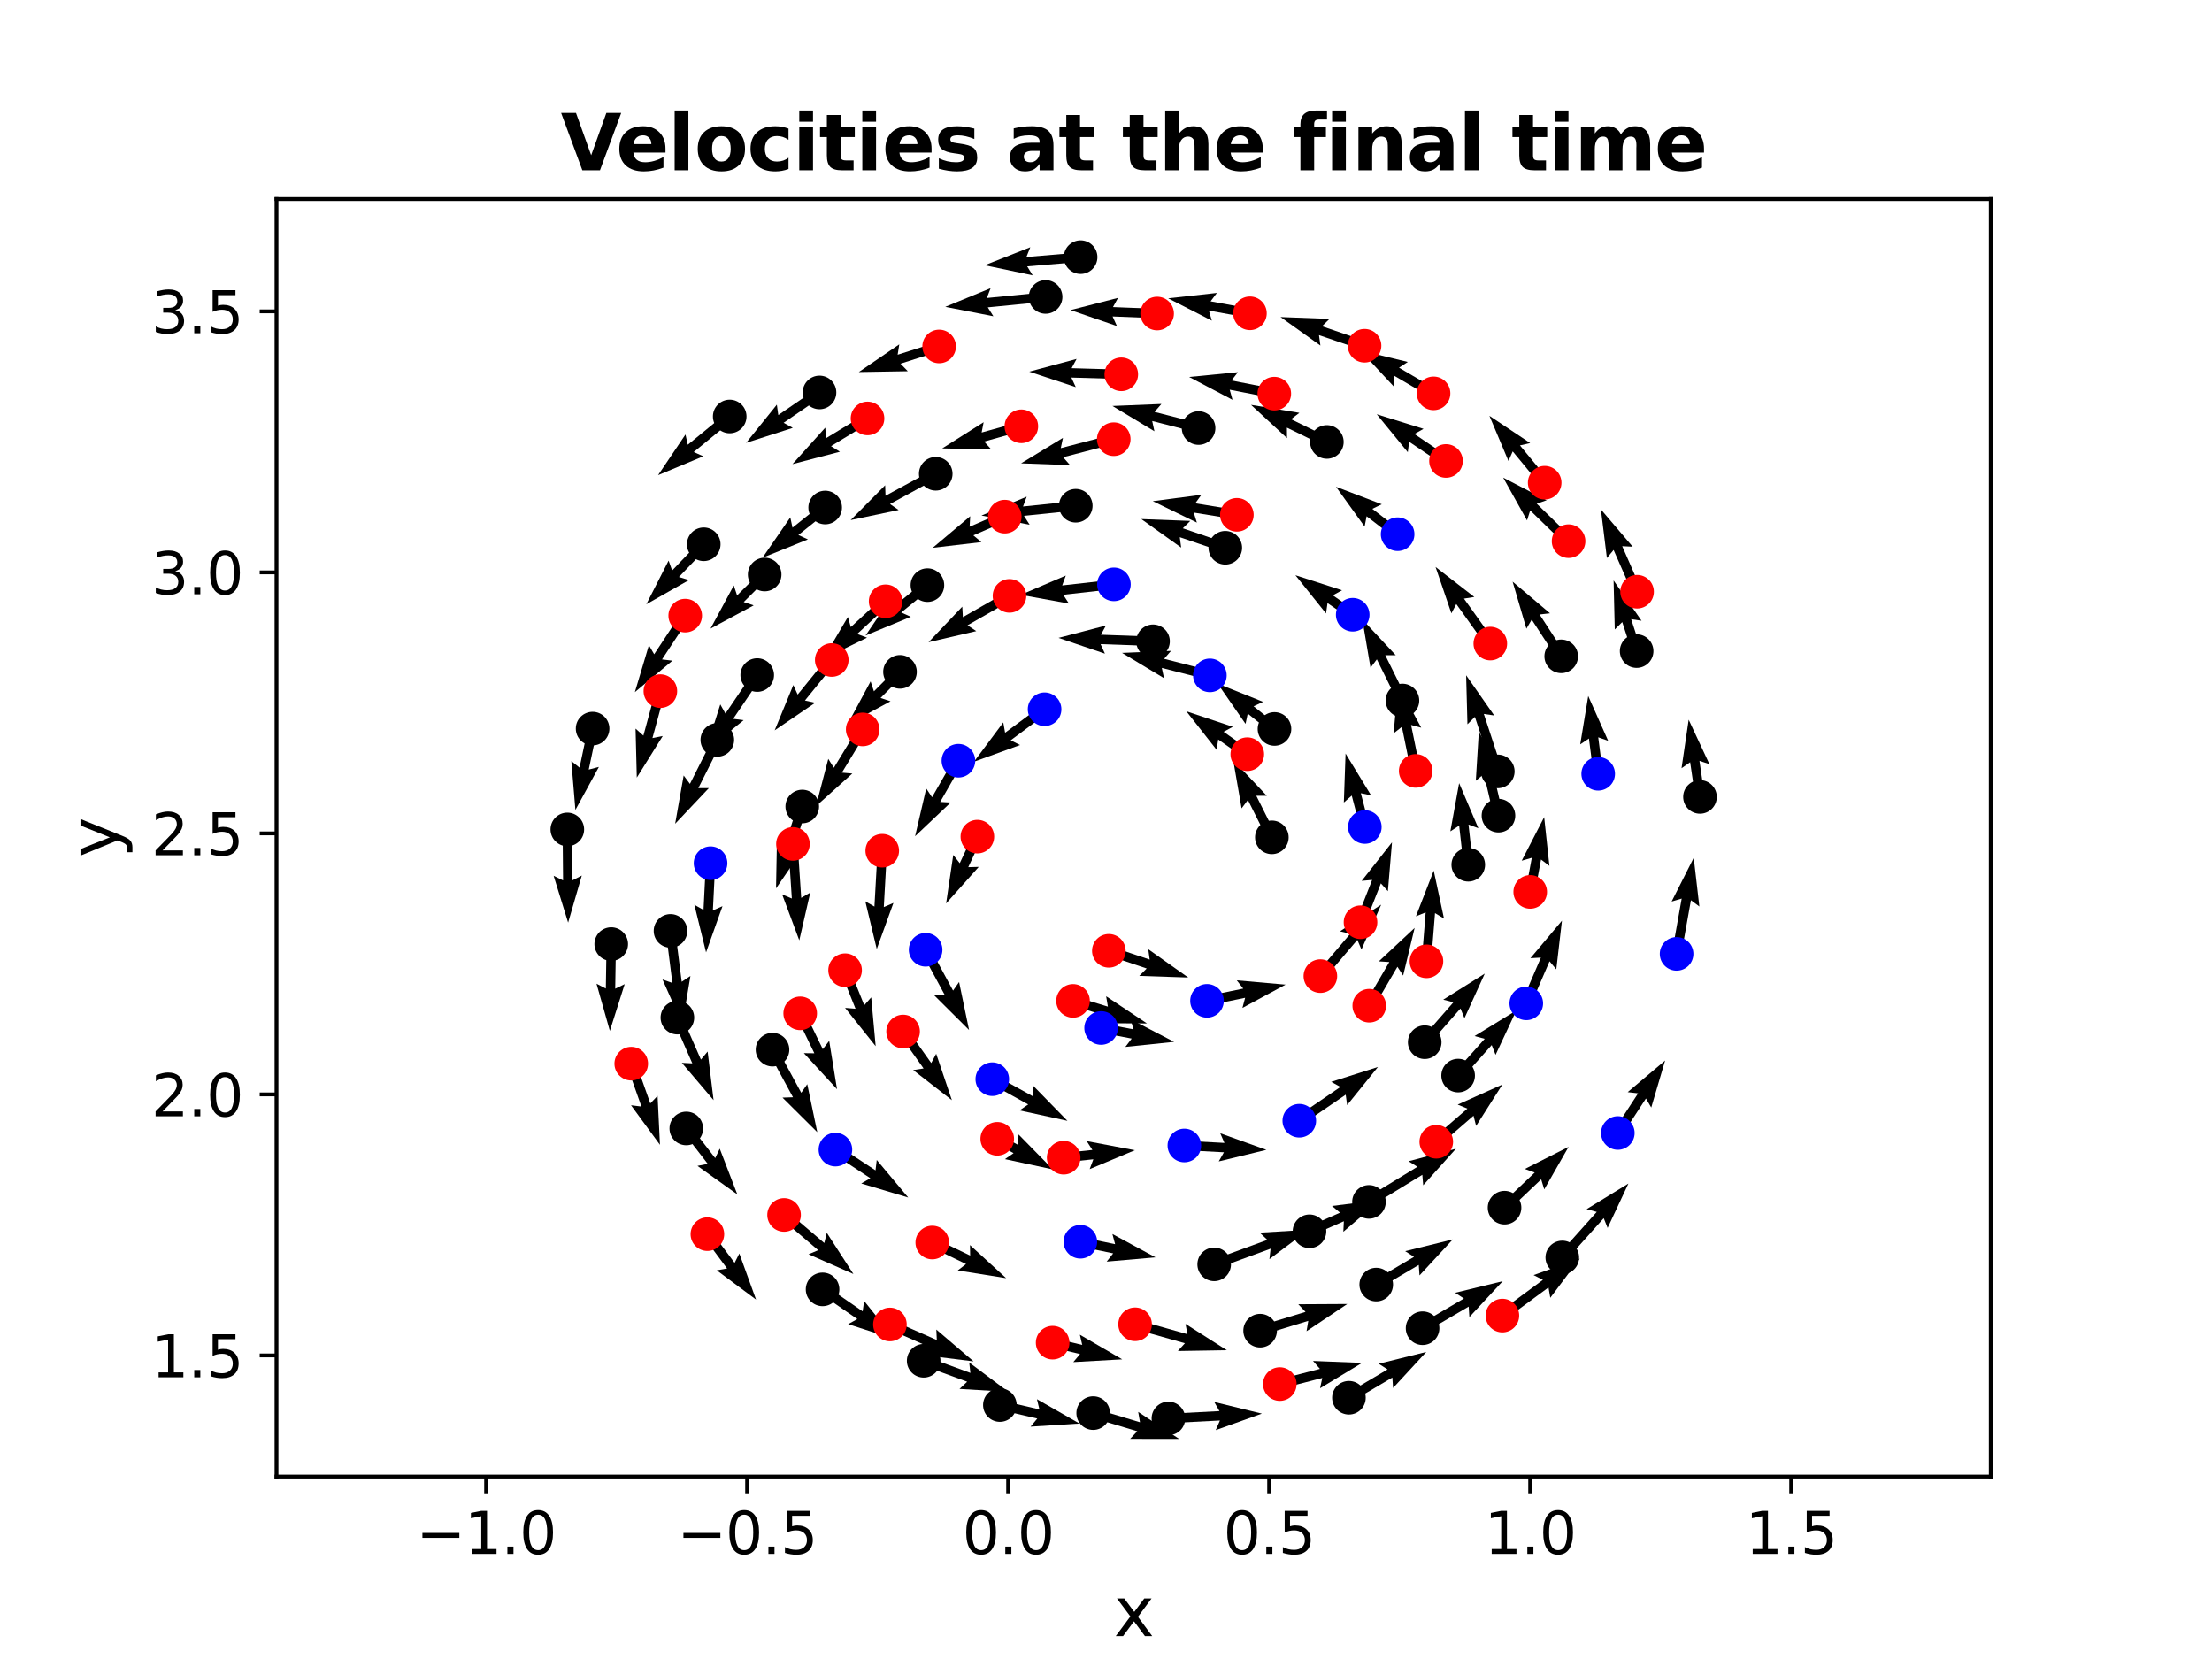 <?xml version="1.0" encoding="utf-8" standalone="no"?>
<!DOCTYPE svg PUBLIC "-//W3C//DTD SVG 1.1//EN"
  "http://www.w3.org/Graphics/SVG/1.1/DTD/svg11.dtd">
<svg xmlns:xlink="http://www.w3.org/1999/xlink" width="460.8pt" height="345.6pt" viewBox="0 0 460.8 345.6" xmlns="http://www.w3.org/2000/svg" version="1.1">
 <defs>
  <style type="text/css">*{stroke-linejoin: round; stroke-linecap: butt}</style>
 </defs>
 <g id="figure_1">
  <g id="patch_1">
   <path d="M 0 345.6 
L 460.8 345.6 
L 460.8 0 
L 0 0 
z
" style="fill: #ffffff"/>
  </g>
  <g id="axes_1">
   <g id="patch_2">
    <path d="M 57.6 307.584 
L 414.72 307.584 
L 414.72 41.472 
L 57.6 41.472 
z
" style="fill: #ffffff"/>
   </g>
   <g id="Quiver_1">
    <path d="M 207.186 223.959 
L 215.141 228.366 
L 215.233 226.181 
L 222.367 233.487 
L 212.39 231.314 
L 214.193 230.077 
L 206.238 225.67 
L 207.186 223.959 
" clip-path="url(#pa9deed4877)"/>
    <path d="M 336.202 235.49 
L 341.245 227.763 
L 339.072 227.513 
L 346.875 220.927 
L 343.986 230.721 
L 342.883 228.833 
L 337.84 236.559 
L 336.202 235.49 
" clip-path="url(#pa9deed4877)"/>
    <path d="M 174.567 238.668 
L 182.385 243.809 
L 182.642 241.638 
L 189.201 249.464 
L 179.418 246.54 
L 181.31 245.444 
L 173.492 240.302 
L 174.567 238.668 
" clip-path="url(#pa9deed4877)"/>
    <path d="M 148.999 179.872 
L 148.506 189.653 
L 150.509 188.774 
L 147.087 198.394 
L 144.648 188.479 
L 146.553 189.554 
L 147.045 179.774 
L 148.999 179.872 
" clip-path="url(#pa9deed4877)"/>
    <path d="M 200.5 158.958 
L 195.857 167.053 
L 198.041 167.178 
L 190.63 174.202 
L 192.95 164.259 
L 194.161 166.08 
L 198.803 157.985 
L 200.5 158.958 
" clip-path="url(#pa9deed4877)"/>
    <path d="M 331.962 161.318 
L 331.003 153.845 
L 329.188 155.064 
L 330.853 144.99 
L 335.008 154.318 
L 332.943 153.596 
L 333.902 161.069 
L 331.962 161.318 
" clip-path="url(#pa9deed4877)"/>
    <path d="M 251.798 141.64 
L 242.022 139.138 
L 242.484 141.276 
L 233.737 136.008 
L 243.939 135.591 
L 242.507 137.243 
L 252.283 139.745 
L 251.798 141.64 
" clip-path="url(#pa9deed4877)"/>
    <path d="M 283.373 172.525 
L 281.593 165.734 
L 279.949 167.176 
L 280.306 156.972 
L 285.625 165.688 
L 283.485 165.238 
L 285.265 172.029 
L 283.373 172.525 
" clip-path="url(#pa9deed4877)"/>
    <path d="M 193.684 197.391 
L 198.54 206.361 
L 199.795 204.57 
L 201.871 214.567 
L 194.634 207.364 
L 196.82 207.292 
L 191.963 198.322 
L 193.684 197.391 
" clip-path="url(#pa9deed4877)"/>
    <path d="M 225.256 257.726 
L 232.295 259.186 
L 231.735 257.072 
L 240.715 261.932 
L 230.542 262.818 
L 231.897 261.101 
L 224.859 259.641 
L 225.256 257.726 
" clip-path="url(#pa9deed4877)"/>
    <path d="M 229.566 213.187 
L 236.12 214.432 
L 235.525 212.328 
L 244.585 217.036 
L 234.43 218.093 
L 235.755 216.354 
L 229.201 215.109 
L 229.566 213.187 
" clip-path="url(#pa9deed4877)"/>
    <path d="M 246.775 237.647 
L 255.072 238.088 
L 254.2 236.083 
L 263.81 239.532 
L 253.888 241.943 
L 254.968 240.042 
L 246.671 239.6 
L 246.775 237.647 
" clip-path="url(#pa9deed4877)"/>
    <path d="M 232.159 122.699 
L 221.491 123.9 
L 222.681 125.734 
L 212.635 123.912 
L 222.025 119.903 
L 221.272 121.956 
L 231.94 120.756 
L 232.159 122.699 
" clip-path="url(#pa9deed4877)"/>
    <path d="M 270.116 232.661 
L 279.232 226.431 
L 277.321 225.368 
L 287.051 222.272 
L 280.632 230.212 
L 280.336 228.046 
L 271.22 234.276 
L 270.116 232.661 
" clip-path="url(#pa9deed4877)"/>
    <path d="M 290.556 112.061 
L 284.691 107.549 
L 284.273 109.696 
L 278.311 101.407 
L 287.851 105.045 
L 285.883 105.999 
L 291.748 110.511 
L 290.556 112.061 
" clip-path="url(#pa9deed4877)"/>
    <path d="M 281.24 128.866 
L 276.545 125.628 
L 276.239 127.793 
L 269.853 119.826 
L 279.57 122.963 
L 277.655 124.018 
L 282.351 127.256 
L 281.24 128.866 
" clip-path="url(#pa9deed4877)"/>
    <path d="M 251.243 207.535 
L 258.989 205.937 
L 257.636 204.219 
L 267.807 205.117 
L 258.821 209.966 
L 259.384 207.853 
L 251.638 209.451 
L 251.243 207.535 
" clip-path="url(#pa9deed4877)"/>
    <path d="M 348.302 198.537 
L 350.326 187.188 
L 348.229 187.807 
L 352.835 178.695 
L 354.006 188.838 
L 352.252 187.532 
L 350.227 198.881 
L 348.302 198.537 
" clip-path="url(#pa9deed4877)"/>
    <path d="M 218.19 148.539 
L 210.546 154.217 
L 212.498 155.204 
L 202.897 158.68 
L 208.999 150.493 
L 209.38 152.646 
L 217.023 146.969 
L 218.19 148.539 
" clip-path="url(#pa9deed4877)"/>
    <path d="M 317.053 208.632 
L 320.999 199.484 
L 318.815 199.607 
L 325.383 191.789 
L 324.204 201.931 
L 322.795 200.258 
L 318.849 209.407 
L 317.053 208.632 
" clip-path="url(#pa9deed4877)"/>
    <path d="M 257.505 108.213 
L 248.679 106.779 
L 249.331 108.867 
L 240.148 104.402 
L 250.272 103.074 
L 248.993 104.848 
L 257.818 106.282 
L 257.505 108.213 
" clip-path="url(#pa9deed4877)"/>
    <path d="M 204.488 174.7 
L 201.705 180.646 
L 203.892 180.589 
L 197.089 188.204 
L 198.577 178.102 
L 199.934 179.817 
L 202.716 173.871 
L 204.488 174.7 
" clip-path="url(#pa9deed4877)"/>
    <path d="M 221.478 240.195 
L 227.56 239.556 
L 226.383 237.713 
L 236.417 239.609 
L 226.997 243.549 
L 227.765 241.501 
L 221.683 242.14 
L 221.478 240.195 
" clip-path="url(#pa9deed4877)"/>
    <path d="M 298.14 82.785 
L 290.454 78.285 
L 290.31 80.467 
L 283.353 72.994 
L 293.275 75.403 
L 291.443 76.597 
L 299.128 81.097 
L 298.14 82.785 
" clip-path="url(#pa9deed4877)"/>
    <path d="M 143.562 128.781 
L 137.91 137.371 
L 140.081 137.629 
L 132.254 144.186 
L 135.179 134.403 
L 136.276 136.296 
L 141.928 127.706 
L 143.562 128.781 
" clip-path="url(#pa9deed4877)"/>
    <path d="M 241.009 66.293 
L 231.773 65.926 
L 232.672 67.919 
L 223.017 64.599 
L 232.906 62.056 
L 231.851 63.971 
L 241.087 64.339 
L 241.009 66.293 
" clip-path="url(#pa9deed4877)"/>
    <path d="M 180.551 152.458 
L 175.377 160.955 
L 177.556 161.137 
L 169.963 167.964 
L 172.544 158.085 
L 173.706 159.938 
L 178.881 151.441 
L 180.551 152.458 
" clip-path="url(#pa9deed4877)"/>
    <path d="M 259.271 157.912 
L 253.775 154.045 
L 253.45 156.207 
L 247.14 148.18 
L 256.827 151.408 
L 254.901 152.445 
L 260.397 156.312 
L 259.271 157.912 
" clip-path="url(#pa9deed4877)"/>
    <path d="M 282.51 191.763 
L 285.842 183.306 
L 283.664 183.499 
L 289.979 175.475 
L 289.123 185.65 
L 287.662 184.023 
L 284.33 192.48 
L 282.51 191.763 
" clip-path="url(#pa9deed4877)"/>
    <path d="M 176.956 201.747 
L 180.038 209.406 
L 181.488 207.769 
L 182.416 217.937 
L 176.044 209.959 
L 178.223 210.136 
L 175.142 202.477 
L 176.956 201.747 
" clip-path="url(#pa9deed4877)"/>
    <path d="M 266.362 287.379 
L 274.967 285.161 
L 273.531 283.511 
L 283.734 283.911 
L 274.996 289.194 
L 275.455 287.055 
L 266.85 289.273 
L 266.362 287.379 
" clip-path="url(#pa9deed4877)"/>
    <path d="M 232.259 92.437 
L 221.471 95.248 
L 222.911 96.895 
L 212.707 96.522 
L 221.431 91.216 
L 220.978 93.356 
L 231.766 90.544 
L 232.259 92.437 
" clip-path="url(#pa9deed4877)"/>
    <path d="M 167.575 210.669 
L 171.404 218.56 
L 172.737 216.827 
L 174.368 226.906 
L 167.458 219.389 
L 169.645 219.414 
L 165.815 211.523 
L 167.575 210.669 
" clip-path="url(#pa9deed4877)"/>
    <path d="M 174.028 138.109 
L 167.683 145.927 
L 169.819 146.4 
L 161.378 152.146 
L 165.262 142.703 
L 166.165 144.695 
L 172.509 136.876 
L 174.028 138.109 
" clip-path="url(#pa9deed4877)"/>
    <path d="M 148.146 256.514 
L 153.032 263.081 
L 154.017 261.129 
L 157.501 270.726 
L 149.309 264.631 
L 151.462 264.248 
L 146.577 257.682 
L 148.146 256.514 
" clip-path="url(#pa9deed4877)"/>
    <path d="M 209.699 108.524 
L 202.765 111.522 
L 204.439 112.929 
L 194.297 114.117 
L 202.11 107.543 
L 201.988 109.726 
L 208.923 106.728 
L 209.699 108.524 
" clip-path="url(#pa9deed4877)"/>
    <path d="M 321.03 101.179 
L 315.124 94.033 
L 314.239 96.033 
L 310.27 86.626 
L 318.762 92.295 
L 316.631 92.787 
L 322.538 99.933 
L 321.03 101.179 
" clip-path="url(#pa9deed4877)"/>
    <path d="M 181.229 88.003 
L 173.114 92.942 
L 174.967 94.104 
L 165.087 96.682 
L 171.916 89.091 
L 172.097 91.271 
L 180.212 86.332 
L 181.229 88.003 
" clip-path="url(#pa9deed4877)"/>
    <path d="M 219.513 278.75 
L 225.451 280.173 
L 224.956 278.043 
L 233.783 283.176 
L 223.588 283.75 
L 224.995 282.075 
L 219.057 280.652 
L 219.513 278.75 
" clip-path="url(#pa9deed4877)"/>
    <path d="M 163.97 252.351 
L 171.714 258.945 
L 172.238 256.822 
L 177.781 265.397 
L 168.433 261.29 
L 170.446 260.435 
L 162.702 253.84 
L 163.97 252.351 
" clip-path="url(#pa9deed4877)"/>
    <path d="M 138.511 144.236 
L 135.915 153.757 
L 138.059 153.328 
L 132.656 161.992 
L 132.398 151.784 
L 134.028 153.242 
L 136.624 143.721 
L 138.511 144.236 
" clip-path="url(#pa9deed4877)"/>
    <path d="M 166.164 175.739 
L 166.905 187.043 
L 168.793 185.939 
L 166.505 195.89 
L 162.937 186.323 
L 164.953 187.171 
L 164.212 175.866 
L 166.164 175.739 
" clip-path="url(#pa9deed4877)"/>
    <path d="M 184.765 177.276 
L 184.112 188.963 
L 186.12 188.096 
L 182.645 197.697 
L 180.261 187.769 
L 182.159 188.854 
L 182.812 177.167 
L 184.765 177.276 
" clip-path="url(#pa9deed4877)"/>
    <path d="M 296.18 200.181 
L 296.991 190.062 
L 294.963 190.881 
L 298.669 181.366 
L 300.812 191.35 
L 298.94 190.218 
L 298.129 200.338 
L 296.18 200.181 
" clip-path="url(#pa9deed4877)"/>
    <path d="M 208.216 236.378 
L 212.092 238.511 
L 212.178 236.326 
L 219.331 243.612 
L 209.348 241.467 
L 211.148 240.225 
L 207.273 238.091 
L 208.216 236.378 
" clip-path="url(#pa9deed4877)"/>
    <path d="M 223.817 207.568 
L 230.795 209.695 
L 230.43 207.539 
L 238.929 213.198 
L 228.719 213.152 
L 230.225 211.566 
L 223.247 209.439 
L 223.817 207.568 
" clip-path="url(#pa9deed4877)"/>
    <path d="M 283.944 72.95 
L 274.771 69.818 
L 275.065 71.985 
L 266.757 66.048 
L 276.961 66.432 
L 275.403 67.967 
L 284.576 71.099 
L 283.944 72.95 
" clip-path="url(#pa9deed4877)"/>
    <path d="M 231.304 197.143 
L 239.502 199.9 
L 239.199 197.734 
L 247.533 203.633 
L 237.328 203.296 
L 238.879 201.754 
L 230.681 198.997 
L 231.304 197.143 
" clip-path="url(#pa9deed4877)"/>
    <path d="M 284.398 209.014 
L 289.417 200.409 
L 287.234 200.268 
L 294.696 193.298 
L 292.303 203.224 
L 291.106 201.394 
L 286.088 210 
L 284.398 209.014 
" clip-path="url(#pa9deed4877)"/>
    <path d="M 312.394 273.272 
L 321.419 266.623 
L 319.471 265.628 
L 329.085 262.19 
L 322.952 270.353 
L 322.579 268.198 
L 313.555 274.846 
L 312.394 273.272 
" clip-path="url(#pa9deed4877)"/>
    <path d="M 195.937 73.106 
L 187.589 75.763 
L 189.114 77.33 
L 178.905 77.501 
L 187.335 71.739 
L 186.996 73.899 
L 195.343 71.242 
L 195.937 73.106 
" clip-path="url(#pa9deed4877)"/>
    <path d="M 188.928 214.316 
L 193.993 221.448 
L 195.022 219.517 
L 198.294 229.19 
L 190.238 222.916 
L 192.399 222.58 
L 187.333 215.449 
L 188.928 214.316 
" clip-path="url(#pa9deed4877)"/>
    <path d="M 210.782 124.977 
L 201.553 130.259 
L 203.374 131.47 
L 193.428 133.782 
L 200.459 126.377 
L 200.582 128.561 
L 209.811 123.279 
L 210.782 124.977 
" clip-path="url(#pa9deed4877)"/>
    <path d="M 233.554 78.956 
L 223.182 78.655 
L 224.103 80.639 
L 214.412 77.423 
L 224.273 74.773 
L 223.238 76.7 
L 233.61 77 
L 233.554 78.956 
" clip-path="url(#pa9deed4877)"/>
    <path d="M 236.724 274.933 
L 247.369 277.938 
L 246.96 275.79 
L 255.575 281.271 
L 245.365 281.438 
L 246.838 279.821 
L 236.192 276.816 
L 236.724 274.933 
" clip-path="url(#pa9deed4877)"/>
    <path d="M 274.312 202.706 
L 281.273 194.526 
L 279.15 194.003 
L 287.723 188.456 
L 283.619 197.806 
L 282.763 195.793 
L 275.801 203.974 
L 274.312 202.706 
" clip-path="url(#pa9deed4877)"/>
    <path d="M 185.783 275.018 
L 195.157 279.154 
L 195.052 276.969 
L 202.815 283.602 
L 192.683 282.338 
L 194.368 280.943 
L 184.994 276.807 
L 185.783 275.018 
" clip-path="url(#pa9deed4877)"/>
    <path d="M 326.083 113.436 
L 318.767 106.331 
L 318.106 108.415 
L 313.135 99.496 
L 322.194 104.206 
L 320.13 104.927 
L 327.445 112.033 
L 326.083 113.436 
" clip-path="url(#pa9deed4877)"/>
    <path d="M 132.422 221.252 
L 135.468 229.861 
L 136.986 228.287 
L 137.481 238.485 
L 131.454 230.243 
L 133.624 230.513 
L 130.578 221.904 
L 132.422 221.252 
" clip-path="url(#pa9deed4877)"/>
    <path d="M 293.959 160.788 
L 292.038 151.416 
L 290.318 152.767 
L 291.228 142.597 
L 296.066 151.588 
L 293.954 151.023 
L 295.875 160.395 
L 293.959 160.788 
" clip-path="url(#pa9deed4877)"/>
    <path d="M 300.682 96.836 
L 293.552 92.031 
L 293.27 94.2 
L 286.8 86.3 
L 296.549 89.334 
L 294.645 90.409 
L 301.775 95.214 
L 300.682 96.836 
" clip-path="url(#pa9deed4877)"/>
    <path d="M 260.209 66.23 
L 251.837 64.697 
L 252.447 66.797 
L 243.355 62.15 
L 253.503 61.025 
L 252.189 62.773 
L 260.562 64.306 
L 260.209 66.23 
" clip-path="url(#pa9deed4877)"/>
    <path d="M 185.156 125.979 
L 178.569 132.065 
L 180.614 132.838 
L 171.44 137.321 
L 176.632 128.528 
L 177.241 130.629 
L 183.828 124.543 
L 185.156 125.979 
" clip-path="url(#pa9deed4877)"/>
    <path d="M 194.633 257.959 
L 202.096 261.56 
L 202.065 259.373 
L 209.598 266.266 
L 199.515 264.658 
L 201.246 263.321 
L 193.783 259.721 
L 194.633 257.959 
" clip-path="url(#pa9deed4877)"/>
    <path d="M 317.81 185.62 
L 319.102 178.696 
L 317 179.299 
L 321.679 170.223 
L 322.769 180.376 
L 321.025 179.055 
L 319.733 185.979 
L 317.81 185.62 
" clip-path="url(#pa9deed4877)"/>
    <path d="M 213.027 89.748 
L 205.018 91.985 
L 206.486 93.606 
L 196.277 93.411 
L 204.907 87.954 
L 204.492 90.101 
L 212.5 87.864 
L 213.027 89.748 
" clip-path="url(#pa9deed4877)"/>
    <path d="M 340.138 123.66 
L 336.143 114.567 
L 334.746 116.249 
L 333.497 106.115 
L 340.118 113.889 
L 337.934 113.78 
L 341.929 122.873 
L 340.138 123.66 
" clip-path="url(#pa9deed4877)"/>
    <path d="M 298.562 237.11 
L 305.682 230.947 
L 303.662 230.108 
L 312.977 225.926 
L 307.502 234.545 
L 306.962 232.426 
L 299.842 238.589 
L 298.562 237.11 
" clip-path="url(#pa9deed4877)"/>
    <path d="M 309.661 134.637 
L 303.373 125.835 
L 302.35 127.768 
L 299.052 118.105 
L 307.125 124.357 
L 304.965 124.698 
L 311.253 133.5 
L 309.661 134.637 
" clip-path="url(#pa9deed4877)"/>
    <path d="M 265.271 82.963 
L 256.171 81.182 
L 256.755 83.289 
L 247.72 78.531 
L 257.882 77.53 
L 256.546 79.262 
L 265.647 81.044 
L 265.271 82.963 
" clip-path="url(#pa9deed4877)"/>
    <path d="M 240.162 134.571 
L 229.269 134.178 
L 230.175 136.168 
L 220.507 132.883 
L 230.387 130.304 
L 229.339 132.223 
L 240.232 132.616 
L 240.162 134.571 
" clip-path="url(#pa9deed4877)"/>
    <path d="M 291.277 146.362 
L 286.823 137.357 
L 285.503 139.101 
L 283.797 129.033 
L 290.763 136.499 
L 288.576 136.49 
L 293.03 145.495 
L 291.277 146.362 
" clip-path="url(#pa9deed4877)"/>
    <path d="M 286.199 266.762 
L 294.563 261.827 
L 292.726 260.639 
L 302.64 258.196 
L 295.709 265.693 
L 295.557 263.511 
L 287.193 268.447 
L 286.199 266.762 
" clip-path="url(#pa9deed4877)"/>
    <path d="M 158.553 141.177 
L 152.736 149.743 
L 154.904 150.033 
L 146.983 156.476 
L 150.049 146.737 
L 151.118 148.645 
L 156.935 140.078 
L 158.553 141.177 
" clip-path="url(#pa9deed4877)"/>
    <path d="M 171.912 267.796 
L 179.707 273.177 
L 180.014 271.011 
L 186.396 278.982 
L 176.68 275.84 
L 178.596 274.786 
L 170.801 269.406 
L 171.912 267.796 
" clip-path="url(#pa9deed4877)"/>
    <path d="M 249.445 90.116 
L 240.023 87.702 
L 240.485 89.839 
L 231.74 84.569 
L 241.942 84.155 
L 240.509 85.807 
L 249.931 88.221 
L 249.445 90.116 
" clip-path="url(#pa9deed4877)"/>
    <path d="M 224.202 106.328 
L 213.314 107.461 
L 214.489 109.305 
L 204.458 107.399 
L 213.882 103.468 
L 213.112 105.515 
L 224 104.382 
L 224.202 106.328 
" clip-path="url(#pa9deed4877)"/>
    <path d="M 128.308 196.684 
L 128.161 205.963 
L 130.133 205.016 
L 127.045 214.749 
L 124.265 204.923 
L 126.206 205.932 
L 126.352 196.653 
L 128.308 196.684 
" clip-path="url(#pa9deed4877)"/>
    <path d="M 304.895 180.252 
L 303.97 171.995 
L 302.135 173.185 
L 303.962 163.139 
L 307.966 172.532 
L 305.914 171.777 
L 306.838 180.035 
L 304.895 180.252 
" clip-path="url(#pa9deed4877)"/>
    <path d="M 243.351 294.511 
L 254.034 293.96 
L 252.957 292.057 
L 262.875 294.483 
L 253.259 297.917 
L 254.135 295.913 
L 243.452 296.465 
L 243.351 294.511 
" clip-path="url(#pa9deed4877)"/>
    <path d="M 119.161 172.777 
L 119.252 183.388 
L 121.2 182.393 
L 118.35 192.198 
L 115.332 182.443 
L 117.296 183.405 
L 117.205 172.794 
L 119.161 172.777 
" clip-path="url(#pa9deed4877)"/>
    <path d="M 324.724 261.302 
L 332.631 252.465 
L 330.521 251.889 
L 339.229 246.557 
L 334.894 255.802 
L 334.088 253.769 
L 326.181 262.606 
L 324.724 261.302 
" clip-path="url(#pa9deed4877)"/>
    <path d="M 340.013 135.938 
L 337.942 129.589 
L 336.386 131.126 
L 336.142 120.918 
L 341.964 129.306 
L 339.802 128.983 
L 341.872 135.331 
L 340.013 135.938 
" clip-path="url(#pa9deed4877)"/>
    <path d="M 303.026 223.415 
L 309.291 216.403 
L 307.18 215.829 
L 315.885 210.491 
L 311.556 219.739 
L 310.749 217.706 
L 304.484 224.718 
L 303.026 223.415 
" clip-path="url(#pa9deed4877)"/>
    <path d="M 142.01 211.593 
L 146.015 220.732 
L 147.414 219.051 
L 148.652 229.186 
L 142.039 221.407 
L 144.223 221.517 
L 140.218 212.378 
L 142.01 211.593 
" clip-path="url(#pa9deed4877)"/>
    <path d="M 275.983 92.944 
L 268.089 89.083 
L 268.108 91.27 
L 260.612 84.337 
L 270.686 85.999 
L 268.948 87.326 
L 276.842 91.187 
L 275.983 92.944 
" clip-path="url(#pa9deed4877)"/>
    <path d="M 140.65 193.798 
L 142.013 204.519 
L 143.83 203.302 
L 142.152 213.374 
L 138.008 204.042 
L 140.072 204.765 
L 138.71 194.044 
L 140.65 193.798 
" clip-path="url(#pa9deed4877)"/>
    <path d="M 188.178 140.651 
L 183.439 145.402 
L 185.515 146.091 
L 176.53 150.944 
L 181.36 141.947 
L 182.054 144.021 
L 186.793 139.27 
L 188.178 140.651 
" clip-path="url(#pa9deed4877)"/>
    <path d="M 280.506 290.335 
L 289.052 285.276 
L 287.214 284.091 
L 297.124 281.633 
L 290.203 289.14 
L 290.048 286.959 
L 281.503 292.018 
L 280.506 290.335 
" clip-path="url(#pa9deed4877)"/>
    <path d="M 284.674 249.542 
L 295.275 243.063 
L 293.42 241.904 
L 303.295 239.307 
L 296.48 246.911 
L 296.295 244.732 
L 285.694 251.211 
L 284.674 249.542 
" clip-path="url(#pa9deed4877)"/>
    <path d="M 172.51 106.488 
L 166.315 111.452 
L 168.302 112.367 
L 158.835 116.193 
L 164.632 107.787 
L 165.092 109.925 
L 171.286 104.962 
L 172.51 106.488 
" clip-path="url(#pa9deed4877)"/>
    <path d="M 296.058 216.466 
L 302.772 208.795 
L 300.656 208.243 
L 309.305 202.816 
L 305.071 212.108 
L 304.244 210.084 
L 297.53 217.754 
L 296.058 216.466 
" clip-path="url(#pa9deed4877)"/>
    <path d="M 311.203 170.138 
L 309.12 161.245 
L 307.438 162.644 
L 308.064 152.452 
L 313.152 161.305 
L 311.024 160.799 
L 313.108 169.692 
L 311.203 170.138 
" clip-path="url(#pa9deed4877)"/>
    <path d="M 311.089 161.002 
L 307.247 149.34 
L 305.695 150.881 
L 305.422 140.674 
L 311.269 149.045 
L 309.105 148.728 
L 312.947 160.39 
L 311.089 161.002 
" clip-path="url(#pa9deed4877)"/>
    <path d="M 262.222 276.268 
L 271.967 273.286 
L 270.459 271.702 
L 280.67 271.646 
L 272.176 277.313 
L 272.539 275.157 
L 262.794 278.138 
L 262.222 276.268 
" clip-path="url(#pa9deed4877)"/>
    <path d="M 353.169 166.151 
L 352.089 158.78 
L 350.296 160.032 
L 351.781 149.929 
L 356.102 159.181 
L 354.025 158.497 
L 355.105 165.868 
L 353.169 166.151 
" clip-path="url(#pa9deed4877)"/>
    <path d="M 272.396 255.607 
L 279.158 252.621 
L 277.473 251.227 
L 287.605 249.96 
L 279.844 256.595 
L 279.949 254.41 
L 273.186 257.397 
L 272.396 255.607 
" clip-path="url(#pa9deed4877)"/>
    <path d="M 225.192 54.543 
L 213.984 55.489 
L 215.123 57.356 
L 205.131 55.255 
L 214.629 51.508 
L 213.819 53.54 
L 225.028 52.593 
L 225.192 54.543 
" clip-path="url(#pa9deed4877)"/>
    <path d="M 193.814 122.649 
L 187.747 127.589 
L 189.74 128.488 
L 180.304 132.389 
L 186.035 123.938 
L 186.512 126.072 
L 192.579 121.132 
L 193.814 122.649 
" clip-path="url(#pa9deed4877)"/>
    <path d="M 217.915 62.83 
L 205.771 64.029 
L 206.937 65.88 
L 196.916 63.921 
L 206.36 60.04 
L 205.579 62.083 
L 217.723 60.883 
L 217.915 62.83 
" clip-path="url(#pa9deed4877)"/>
    <path d="M 143.744 234.479 
L 148.988 241.257 
L 149.936 239.287 
L 153.6 248.818 
L 145.295 242.877 
L 147.441 242.454 
L 142.197 235.676 
L 143.744 234.479 
" clip-path="url(#pa9deed4877)"/>
    <path d="M 252.6 262.473 
L 264.016 258.289 
L 262.424 256.789 
L 272.617 256.178 
L 264.444 262.299 
L 264.689 260.126 
L 253.273 264.31 
L 252.6 262.473 
" clip-path="url(#pa9deed4877)"/>
    <path d="M 208.514 291.742 
L 216.526 293.603 
L 216.016 291.477 
L 224.879 296.548 
L 214.688 297.193 
L 216.083 295.509 
L 208.071 293.647 
L 208.514 291.742 
" clip-path="url(#pa9deed4877)"/>
    <path d="M 159.985 120.372 
L 154.932 125.418 
L 157.007 126.11 
L 148.013 130.946 
L 152.86 121.959 
L 153.55 124.034 
L 158.602 118.988 
L 159.985 120.372 
" clip-path="url(#pa9deed4877)"/>
    <path d="M 324.411 137.259 
L 319.083 129.075 
L 317.977 130.962 
L 315.101 121.165 
L 322.895 127.76 
L 320.722 128.008 
L 326.05 136.192 
L 324.411 137.259 
" clip-path="url(#pa9deed4877)"/>
    <path d="M 254.936 115.033 
L 245.769 111.904 
L 246.062 114.071 
L 237.755 108.134 
L 247.958 108.517 
L 246.401 110.052 
L 255.568 113.182 
L 254.936 115.033 
" clip-path="url(#pa9deed4877)"/>
    <path d="M 168.055 168.311 
L 165.279 176.981 
L 167.44 176.646 
L 161.663 185.066 
L 161.851 174.856 
L 163.416 176.384 
L 166.192 167.714 
L 168.055 168.311 
" clip-path="url(#pa9deed4877)"/>
    <path d="M 124.407 151.985 
L 122.644 160.314 
L 124.76 159.762 
L 119.865 168.723 
L 119.019 158.547 
L 120.731 159.909 
L 122.493 151.58 
L 124.407 151.985 
" clip-path="url(#pa9deed4877)"/>
    <path d="M 264.076 174.872 
L 259.96 166.648 
L 258.648 168.398 
L 256.895 158.339 
L 263.896 165.771 
L 261.709 165.772 
L 265.825 173.996 
L 264.076 174.872 
" clip-path="url(#pa9deed4877)"/>
    <path d="M 264.889 152.617 
L 259.926 148.659 
L 259.471 150.798 
L 253.655 142.405 
L 263.13 146.21 
L 261.146 147.13 
L 266.108 151.088 
L 264.889 152.617 
" clip-path="url(#pa9deed4877)"/>
    <path d="M 195.398 99.557 
L 185.404 104.995 
L 187.198 106.246 
L 177.205 108.343 
L 184.393 101.091 
L 184.469 103.277 
L 194.463 97.839 
L 195.398 99.557 
" clip-path="url(#pa9deed4877)"/>
    <path d="M 150.305 154.57 
L 145.476 164.178 
L 147.663 164.183 
L 140.649 171.603 
L 142.42 161.547 
L 143.728 163.299 
L 148.558 153.692 
L 150.305 154.57 
" clip-path="url(#pa9deed4877)"/>
    <path d="M 171.272 82.56 
L 163.239 88.074 
L 165.152 89.133 
L 155.429 92.25 
L 161.831 84.295 
L 162.132 86.461 
L 170.165 80.947 
L 171.272 82.56 
" clip-path="url(#pa9deed4877)"/>
    <path d="M 312.749 250.871 
L 319.71 244.261 
L 317.654 243.516 
L 326.767 238.909 
L 321.695 247.772 
L 321.057 245.68 
L 314.096 252.29 
L 312.749 250.871 
" clip-path="url(#pa9deed4877)"/>
    <path d="M 295.855 275.849 
L 304.961 270.504 
L 303.127 269.312 
L 313.047 266.892 
L 306.098 274.373 
L 305.951 272.191 
L 296.845 277.535 
L 295.855 275.849 
" clip-path="url(#pa9deed4877)"/>
    <path d="M 228.013 293.438 
L 237.48 296.281 
L 237.106 294.127 
L 245.629 299.749 
L 235.418 299.747 
L 236.918 298.155 
L 227.45 295.312 
L 228.013 293.438 
" clip-path="url(#pa9deed4877)"/>
    <path d="M 147.308 114.059 
L 141.432 120.196 
L 143.521 120.842 
L 134.638 125.876 
L 139.283 116.783 
L 140.02 118.843 
L 145.896 112.706 
L 147.308 114.059 
" clip-path="url(#pa9deed4877)"/>
    <path d="M 192.755 282.556 
L 202.149 286.001 
L 201.904 283.828 
L 210.076 289.95 
L 199.883 289.337 
L 201.475 287.837 
L 192.082 284.392 
L 192.755 282.556 
" clip-path="url(#pa9deed4877)"/>
    <path d="M 161.785 218.196 
L 166.913 227.648 
L 168.166 225.855 
L 170.252 235.851 
L 163.008 228.654 
L 165.194 228.581 
L 160.065 219.129 
L 161.785 218.196 
" clip-path="url(#pa9deed4877)"/>
    <path d="M 152.632 87.517 
L 144.519 94.16 
L 146.515 95.054 
L 137.09 98.98 
L 142.798 90.513 
L 143.28 92.646 
L 151.392 86.003 
L 152.632 87.517 
" clip-path="url(#pa9deed4877)"/>
   </g>
   <g id="matplotlib.axis_1">
    <g id="xtick_1">
     <g id="line2d_1">
      <defs>
       <path id="mc97a5cd3a9" d="M 0 0 
L 0 3.5 
" style="stroke: #000000; stroke-width: 0.8"/>
      </defs>
      <g>
       <use xlink:href="#mc97a5cd3a9" x="101.267" y="307.584" style="stroke: #000000; stroke-width: 0.8"/>
      </g>
     </g>
     <g id="text_1">
      <!-- −1.0 -->
      <g transform="translate(86.697 323.702) scale(0.12 -0.12)">
       <defs>
        <path id="DejaVuSans-2212" d="M 678 2272 
L 4684 2272 
L 4684 1741 
L 678 1741 
L 678 2272 
z
" transform="scale(0.016)"/>
        <path id="DejaVuSans-31" d="M 794 531 
L 1825 531 
L 1825 4091 
L 703 3866 
L 703 4441 
L 1819 4666 
L 2450 4666 
L 2450 531 
L 3481 531 
L 3481 0 
L 794 0 
L 794 531 
z
" transform="scale(0.016)"/>
        <path id="DejaVuSans-2e" d="M 684 794 
L 1344 794 
L 1344 0 
L 684 0 
L 684 794 
z
" transform="scale(0.016)"/>
        <path id="DejaVuSans-30" d="M 2034 4250 
Q 1547 4250 1301 3770 
Q 1056 3291 1056 2328 
Q 1056 1369 1301 889 
Q 1547 409 2034 409 
Q 2525 409 2770 889 
Q 3016 1369 3016 2328 
Q 3016 3291 2770 3770 
Q 2525 4250 2034 4250 
z
M 2034 4750 
Q 2819 4750 3233 4129 
Q 3647 3509 3647 2328 
Q 3647 1150 3233 529 
Q 2819 -91 2034 -91 
Q 1250 -91 836 529 
Q 422 1150 422 2328 
Q 422 3509 836 4129 
Q 1250 4750 2034 4750 
z
" transform="scale(0.016)"/>
       </defs>
       <use xlink:href="#DejaVuSans-2212"/>
       <use xlink:href="#DejaVuSans-31" x="83.789"/>
       <use xlink:href="#DejaVuSans-2e" x="147.412"/>
       <use xlink:href="#DejaVuSans-30" x="179.199"/>
      </g>
     </g>
    </g>
    <g id="xtick_2">
     <g id="line2d_2">
      <g>
       <use xlink:href="#mc97a5cd3a9" x="155.641" y="307.584" style="stroke: #000000; stroke-width: 0.8"/>
      </g>
     </g>
     <g id="text_2">
      <!-- −0.5 -->
      <g transform="translate(141.071 323.702) scale(0.12 -0.12)">
       <defs>
        <path id="DejaVuSans-35" d="M 691 4666 
L 3169 4666 
L 3169 4134 
L 1269 4134 
L 1269 2991 
Q 1406 3038 1543 3061 
Q 1681 3084 1819 3084 
Q 2600 3084 3056 2656 
Q 3513 2228 3513 1497 
Q 3513 744 3044 326 
Q 2575 -91 1722 -91 
Q 1428 -91 1123 -41 
Q 819 9 494 109 
L 494 744 
Q 775 591 1075 516 
Q 1375 441 1709 441 
Q 2250 441 2565 725 
Q 2881 1009 2881 1497 
Q 2881 1984 2565 2268 
Q 2250 2553 1709 2553 
Q 1456 2553 1204 2497 
Q 953 2441 691 2322 
L 691 4666 
z
" transform="scale(0.016)"/>
       </defs>
       <use xlink:href="#DejaVuSans-2212"/>
       <use xlink:href="#DejaVuSans-30" x="83.789"/>
       <use xlink:href="#DejaVuSans-2e" x="147.412"/>
       <use xlink:href="#DejaVuSans-35" x="179.199"/>
      </g>
     </g>
    </g>
    <g id="xtick_3">
     <g id="line2d_3">
      <g>
       <use xlink:href="#mc97a5cd3a9" x="210.015" y="307.584" style="stroke: #000000; stroke-width: 0.8"/>
      </g>
     </g>
     <g id="text_3">
      <!-- 0.0 -->
      <g transform="translate(200.473 323.702) scale(0.12 -0.12)">
       <use xlink:href="#DejaVuSans-30"/>
       <use xlink:href="#DejaVuSans-2e" x="63.623"/>
       <use xlink:href="#DejaVuSans-30" x="95.41"/>
      </g>
     </g>
    </g>
    <g id="xtick_4">
     <g id="line2d_4">
      <g>
       <use xlink:href="#mc97a5cd3a9" x="264.389" y="307.584" style="stroke: #000000; stroke-width: 0.8"/>
      </g>
     </g>
     <g id="text_4">
      <!-- 0.5 -->
      <g transform="translate(254.848 323.702) scale(0.12 -0.12)">
       <use xlink:href="#DejaVuSans-30"/>
       <use xlink:href="#DejaVuSans-2e" x="63.623"/>
       <use xlink:href="#DejaVuSans-35" x="95.41"/>
      </g>
     </g>
    </g>
    <g id="xtick_5">
     <g id="line2d_5">
      <g>
       <use xlink:href="#mc97a5cd3a9" x="318.764" y="307.584" style="stroke: #000000; stroke-width: 0.8"/>
      </g>
     </g>
     <g id="text_5">
      <!-- 1.0 -->
      <g transform="translate(309.222 323.702) scale(0.12 -0.12)">
       <use xlink:href="#DejaVuSans-31"/>
       <use xlink:href="#DejaVuSans-2e" x="63.623"/>
       <use xlink:href="#DejaVuSans-30" x="95.41"/>
      </g>
     </g>
    </g>
    <g id="xtick_6">
     <g id="line2d_6">
      <g>
       <use xlink:href="#mc97a5cd3a9" x="373.138" y="307.584" style="stroke: #000000; stroke-width: 0.8"/>
      </g>
     </g>
     <g id="text_6">
      <!-- 1.5 -->
      <g transform="translate(363.596 323.702) scale(0.12 -0.12)">
       <use xlink:href="#DejaVuSans-31"/>
       <use xlink:href="#DejaVuSans-2e" x="63.623"/>
       <use xlink:href="#DejaVuSans-35" x="95.41"/>
      </g>
     </g>
    </g>
    <g id="text_7">
     <!-- x -->
     <g transform="translate(232.017 340.836) scale(0.14 -0.14)">
      <defs>
       <path id="DejaVuSans-78" d="M 3513 3500 
L 2247 1797 
L 3578 0 
L 2900 0 
L 1881 1375 
L 863 0 
L 184 0 
L 1544 1831 
L 300 3500 
L 978 3500 
L 1906 2253 
L 2834 3500 
L 3513 3500 
z
" transform="scale(0.016)"/>
      </defs>
      <use xlink:href="#DejaVuSans-78"/>
     </g>
    </g>
   </g>
   <g id="matplotlib.axis_2">
    <g id="ytick_1">
     <g id="line2d_7">
      <defs>
       <path id="mb23ac3fc7b" d="M 0 0 
L -3.5 0 
" style="stroke: #000000; stroke-width: 0.8"/>
      </defs>
      <g>
       <use xlink:href="#mb23ac3fc7b" x="57.6" y="282.359" style="stroke: #000000; stroke-width: 0.8"/>
      </g>
     </g>
     <g id="text_8">
      <!-- 1.5 -->
      <g transform="translate(31.516 286.918) scale(0.12 -0.12)">
       <use xlink:href="#DejaVuSans-31"/>
       <use xlink:href="#DejaVuSans-2e" x="63.623"/>
       <use xlink:href="#DejaVuSans-35" x="95.41"/>
      </g>
     </g>
    </g>
    <g id="ytick_2">
     <g id="line2d_8">
      <g>
       <use xlink:href="#mb23ac3fc7b" x="57.6" y="227.985" style="stroke: #000000; stroke-width: 0.8"/>
      </g>
     </g>
     <g id="text_9">
      <!-- 2.0 -->
      <g transform="translate(31.516 232.544) scale(0.12 -0.12)">
       <defs>
        <path id="DejaVuSans-32" d="M 1228 531 
L 3431 531 
L 3431 0 
L 469 0 
L 469 531 
Q 828 903 1448 1529 
Q 2069 2156 2228 2338 
Q 2531 2678 2651 2914 
Q 2772 3150 2772 3378 
Q 2772 3750 2511 3984 
Q 2250 4219 1831 4219 
Q 1534 4219 1204 4116 
Q 875 4013 500 3803 
L 500 4441 
Q 881 4594 1212 4672 
Q 1544 4750 1819 4750 
Q 2544 4750 2975 4387 
Q 3406 4025 3406 3419 
Q 3406 3131 3298 2873 
Q 3191 2616 2906 2266 
Q 2828 2175 2409 1742 
Q 1991 1309 1228 531 
z
" transform="scale(0.016)"/>
       </defs>
       <use xlink:href="#DejaVuSans-32"/>
       <use xlink:href="#DejaVuSans-2e" x="63.623"/>
       <use xlink:href="#DejaVuSans-30" x="95.41"/>
      </g>
     </g>
    </g>
    <g id="ytick_3">
     <g id="line2d_9">
      <g>
       <use xlink:href="#mb23ac3fc7b" x="57.6" y="173.611" style="stroke: #000000; stroke-width: 0.8"/>
      </g>
     </g>
     <g id="text_10">
      <!-- 2.5 -->
      <g transform="translate(31.516 178.17) scale(0.12 -0.12)">
       <use xlink:href="#DejaVuSans-32"/>
       <use xlink:href="#DejaVuSans-2e" x="63.623"/>
       <use xlink:href="#DejaVuSans-35" x="95.41"/>
      </g>
     </g>
    </g>
    <g id="ytick_4">
     <g id="line2d_10">
      <g>
       <use xlink:href="#mb23ac3fc7b" x="57.6" y="119.236" style="stroke: #000000; stroke-width: 0.8"/>
      </g>
     </g>
     <g id="text_11">
      <!-- 3.0 -->
      <g transform="translate(31.516 123.796) scale(0.12 -0.12)">
       <defs>
        <path id="DejaVuSans-33" d="M 2597 2516 
Q 3050 2419 3304 2112 
Q 3559 1806 3559 1356 
Q 3559 666 3084 287 
Q 2609 -91 1734 -91 
Q 1441 -91 1130 -33 
Q 819 25 488 141 
L 488 750 
Q 750 597 1062 519 
Q 1375 441 1716 441 
Q 2309 441 2620 675 
Q 2931 909 2931 1356 
Q 2931 1769 2642 2001 
Q 2353 2234 1838 2234 
L 1294 2234 
L 1294 2753 
L 1863 2753 
Q 2328 2753 2575 2939 
Q 2822 3125 2822 3475 
Q 2822 3834 2567 4026 
Q 2313 4219 1838 4219 
Q 1578 4219 1281 4162 
Q 984 4106 628 3988 
L 628 4550 
Q 988 4650 1302 4700 
Q 1616 4750 1894 4750 
Q 2613 4750 3031 4423 
Q 3450 4097 3450 3541 
Q 3450 3153 3228 2886 
Q 3006 2619 2597 2516 
z
" transform="scale(0.016)"/>
       </defs>
       <use xlink:href="#DejaVuSans-33"/>
       <use xlink:href="#DejaVuSans-2e" x="63.623"/>
       <use xlink:href="#DejaVuSans-30" x="95.41"/>
      </g>
     </g>
    </g>
    <g id="ytick_5">
     <g id="line2d_11">
      <g>
       <use xlink:href="#mb23ac3fc7b" x="57.6" y="64.862" style="stroke: #000000; stroke-width: 0.8"/>
      </g>
     </g>
     <g id="text_12">
      <!-- 3.5 -->
      <g transform="translate(31.516 69.421) scale(0.12 -0.12)">
       <use xlink:href="#DejaVuSans-33"/>
       <use xlink:href="#DejaVuSans-2e" x="63.623"/>
       <use xlink:href="#DejaVuSans-35" x="95.41"/>
      </g>
     </g>
    </g>
    <g id="text_13">
     <!-- y -->
     <g transform="translate(24.605 178.671) rotate(-90) scale(0.14 -0.14)">
      <defs>
       <path id="DejaVuSans-79" d="M 2059 -325 
Q 1816 -950 1584 -1140 
Q 1353 -1331 966 -1331 
L 506 -1331 
L 506 -850 
L 844 -850 
Q 1081 -850 1212 -737 
Q 1344 -625 1503 -206 
L 1606 56 
L 191 3500 
L 800 3500 
L 1894 763 
L 2988 3500 
L 3597 3500 
L 2059 -325 
z
" transform="scale(0.016)"/>
      </defs>
      <use xlink:href="#DejaVuSans-79"/>
     </g>
    </g>
   </g>
   <g id="line2d_12">
    <defs>
     <path id="mf673afe998" d="M 0 3 
C 0.796 3 1.559 2.684 2.121 2.121 
C 2.684 1.559 3 0.796 3 0 
C 3 -0.796 2.684 -1.559 2.121 -2.121 
C 1.559 -2.684 0.796 -3 0 -3 
C -0.796 -3 -1.559 -2.684 -2.121 -2.121 
C -2.684 -1.559 -3 -0.796 -3 0 
C -3 0.796 -2.684 1.559 -2.121 2.121 
C -1.559 2.684 -0.796 3 0 3 
z
" style="stroke: #0000ff"/>
    </defs>
    <g clip-path="url(#pa9deed4877)">
     <use xlink:href="#mf673afe998" x="206.712" y="224.815" style="fill: #0000ff; stroke: #0000ff"/>
     <use xlink:href="#mf673afe998" x="337.021" y="236.024" style="fill: #0000ff; stroke: #0000ff"/>
     <use xlink:href="#mf673afe998" x="174.03" y="239.485" style="fill: #0000ff; stroke: #0000ff"/>
     <use xlink:href="#mf673afe998" x="148.022" y="179.823" style="fill: #0000ff; stroke: #0000ff"/>
     <use xlink:href="#mf673afe998" x="199.652" y="158.472" style="fill: #0000ff; stroke: #0000ff"/>
     <use xlink:href="#mf673afe998" x="332.932" y="161.194" style="fill: #0000ff; stroke: #0000ff"/>
     <use xlink:href="#mf673afe998" x="252.04" y="140.693" style="fill: #0000ff; stroke: #0000ff"/>
     <use xlink:href="#mf673afe998" x="284.319" y="172.277" style="fill: #0000ff; stroke: #0000ff"/>
     <use xlink:href="#mf673afe998" x="192.823" y="197.856" style="fill: #0000ff; stroke: #0000ff"/>
     <use xlink:href="#mf673afe998" x="225.058" y="258.683" style="fill: #0000ff; stroke: #0000ff"/>
     <use xlink:href="#mf673afe998" x="229.383" y="214.148" style="fill: #0000ff; stroke: #0000ff"/>
     <use xlink:href="#mf673afe998" x="246.723" y="238.624" style="fill: #0000ff; stroke: #0000ff"/>
     <use xlink:href="#mf673afe998" x="232.05" y="121.728" style="fill: #0000ff; stroke: #0000ff"/>
     <use xlink:href="#mf673afe998" x="270.668" y="233.468" style="fill: #0000ff; stroke: #0000ff"/>
     <use xlink:href="#mf673afe998" x="291.152" y="111.286" style="fill: #0000ff; stroke: #0000ff"/>
     <use xlink:href="#mf673afe998" x="281.795" y="128.061" style="fill: #0000ff; stroke: #0000ff"/>
     <use xlink:href="#mf673afe998" x="251.441" y="208.493" style="fill: #0000ff; stroke: #0000ff"/>
     <use xlink:href="#mf673afe998" x="349.265" y="198.709" style="fill: #0000ff; stroke: #0000ff"/>
     <use xlink:href="#mf673afe998" x="217.607" y="147.754" style="fill: #0000ff; stroke: #0000ff"/>
     <use xlink:href="#mf673afe998" x="317.951" y="209.019" style="fill: #0000ff; stroke: #0000ff"/>
    </g>
   </g>
   <g id="line2d_13">
    <defs>
     <path id="m599c48aa81" d="M 0 3 
C 0.796 3 1.559 2.684 2.121 2.121 
C 2.684 1.559 3 0.796 3 0 
C 3 -0.796 2.684 -1.559 2.121 -2.121 
C 1.559 -2.684 0.796 -3 0 -3 
C -0.796 -3 -1.559 -2.684 -2.121 -2.121 
C -2.684 -1.559 -3 -0.796 -3 0 
C -3 0.796 -2.684 1.559 -2.121 2.121 
C -1.559 2.684 -0.796 3 0 3 
z
" style="stroke: #ff0000"/>
    </defs>
    <g clip-path="url(#pa9deed4877)">
     <use xlink:href="#m599c48aa81" x="257.662" y="107.248" style="fill: #ff0000; stroke: #ff0000"/>
     <use xlink:href="#m599c48aa81" x="203.602" y="174.285" style="fill: #ff0000; stroke: #ff0000"/>
     <use xlink:href="#m599c48aa81" x="221.58" y="241.167" style="fill: #ff0000; stroke: #ff0000"/>
     <use xlink:href="#m599c48aa81" x="298.634" y="81.941" style="fill: #ff0000; stroke: #ff0000"/>
     <use xlink:href="#m599c48aa81" x="142.745" y="128.243" style="fill: #ff0000; stroke: #ff0000"/>
     <use xlink:href="#m599c48aa81" x="241.048" y="65.316" style="fill: #ff0000; stroke: #ff0000"/>
     <use xlink:href="#m599c48aa81" x="179.716" y="151.95" style="fill: #ff0000; stroke: #ff0000"/>
     <use xlink:href="#m599c48aa81" x="259.834" y="157.112" style="fill: #ff0000; stroke: #ff0000"/>
     <use xlink:href="#m599c48aa81" x="283.42" y="192.121" style="fill: #ff0000; stroke: #ff0000"/>
     <use xlink:href="#m599c48aa81" x="176.049" y="202.112" style="fill: #ff0000; stroke: #ff0000"/>
     <use xlink:href="#m599c48aa81" x="266.606" y="288.326" style="fill: #ff0000; stroke: #ff0000"/>
     <use xlink:href="#m599c48aa81" x="232.013" y="91.491" style="fill: #ff0000; stroke: #ff0000"/>
     <use xlink:href="#m599c48aa81" x="166.695" y="211.096" style="fill: #ff0000; stroke: #ff0000"/>
     <use xlink:href="#m599c48aa81" x="173.269" y="137.492" style="fill: #ff0000; stroke: #ff0000"/>
     <use xlink:href="#m599c48aa81" x="147.362" y="257.098" style="fill: #ff0000; stroke: #ff0000"/>
     <use xlink:href="#m599c48aa81" x="209.311" y="107.626" style="fill: #ff0000; stroke: #ff0000"/>
     <use xlink:href="#m599c48aa81" x="321.784" y="100.556" style="fill: #ff0000; stroke: #ff0000"/>
     <use xlink:href="#m599c48aa81" x="180.721" y="87.168" style="fill: #ff0000; stroke: #ff0000"/>
     <use xlink:href="#m599c48aa81" x="219.285" y="279.701" style="fill: #ff0000; stroke: #ff0000"/>
     <use xlink:href="#m599c48aa81" x="163.336" y="253.095" style="fill: #ff0000; stroke: #ff0000"/>
     <use xlink:href="#m599c48aa81" x="137.567" y="143.978" style="fill: #ff0000; stroke: #ff0000"/>
     <use xlink:href="#m599c48aa81" x="165.188" y="175.803" style="fill: #ff0000; stroke: #ff0000"/>
     <use xlink:href="#m599c48aa81" x="183.788" y="177.221" style="fill: #ff0000; stroke: #ff0000"/>
     <use xlink:href="#m599c48aa81" x="297.155" y="200.259" style="fill: #ff0000; stroke: #ff0000"/>
     <use xlink:href="#m599c48aa81" x="207.744" y="237.234" style="fill: #ff0000; stroke: #ff0000"/>
     <use xlink:href="#m599c48aa81" x="223.532" y="208.503" style="fill: #ff0000; stroke: #ff0000"/>
     <use xlink:href="#m599c48aa81" x="284.26" y="72.024" style="fill: #ff0000; stroke: #ff0000"/>
     <use xlink:href="#m599c48aa81" x="230.992" y="198.07" style="fill: #ff0000; stroke: #ff0000"/>
     <use xlink:href="#m599c48aa81" x="285.243" y="209.507" style="fill: #ff0000; stroke: #ff0000"/>
     <use xlink:href="#m599c48aa81" x="312.974" y="274.059" style="fill: #ff0000; stroke: #ff0000"/>
     <use xlink:href="#m599c48aa81" x="195.64" y="72.174" style="fill: #ff0000; stroke: #ff0000"/>
     <use xlink:href="#m599c48aa81" x="188.13" y="214.883" style="fill: #ff0000; stroke: #ff0000"/>
     <use xlink:href="#m599c48aa81" x="210.296" y="124.128" style="fill: #ff0000; stroke: #ff0000"/>
     <use xlink:href="#m599c48aa81" x="233.582" y="77.978" style="fill: #ff0000; stroke: #ff0000"/>
     <use xlink:href="#m599c48aa81" x="236.458" y="275.874" style="fill: #ff0000; stroke: #ff0000"/>
     <use xlink:href="#m599c48aa81" x="275.057" y="203.34" style="fill: #ff0000; stroke: #ff0000"/>
     <use xlink:href="#m599c48aa81" x="185.388" y="275.912" style="fill: #ff0000; stroke: #ff0000"/>
     <use xlink:href="#m599c48aa81" x="326.764" y="112.735" style="fill: #ff0000; stroke: #ff0000"/>
     <use xlink:href="#m599c48aa81" x="131.5" y="221.578" style="fill: #ff0000; stroke: #ff0000"/>
     <use xlink:href="#m599c48aa81" x="294.917" y="160.592" style="fill: #ff0000; stroke: #ff0000"/>
     <use xlink:href="#m599c48aa81" x="301.228" y="96.025" style="fill: #ff0000; stroke: #ff0000"/>
     <use xlink:href="#m599c48aa81" x="260.386" y="65.268" style="fill: #ff0000; stroke: #ff0000"/>
     <use xlink:href="#m599c48aa81" x="184.492" y="125.261" style="fill: #ff0000; stroke: #ff0000"/>
     <use xlink:href="#m599c48aa81" x="194.208" y="258.84" style="fill: #ff0000; stroke: #ff0000"/>
     <use xlink:href="#m599c48aa81" x="318.771" y="185.799" style="fill: #ff0000; stroke: #ff0000"/>
     <use xlink:href="#m599c48aa81" x="212.763" y="88.806" style="fill: #ff0000; stroke: #ff0000"/>
     <use xlink:href="#m599c48aa81" x="341.034" y="123.266" style="fill: #ff0000; stroke: #ff0000"/>
     <use xlink:href="#m599c48aa81" x="299.202" y="237.849" style="fill: #ff0000; stroke: #ff0000"/>
     <use xlink:href="#m599c48aa81" x="310.457" y="134.068" style="fill: #ff0000; stroke: #ff0000"/>
     <use xlink:href="#m599c48aa81" x="265.459" y="82.003" style="fill: #ff0000; stroke: #ff0000"/>
    </g>
   </g>
   <g id="line2d_14">
    <defs>
     <path id="m41b96baac6" d="M 0 3 
C 0.796 3 1.559 2.684 2.121 2.121 
C 2.684 1.559 3 0.796 3 0 
C 3 -0.796 2.684 -1.559 2.121 -2.121 
C 1.559 -2.684 0.796 -3 0 -3 
C -0.796 -3 -1.559 -2.684 -2.121 -2.121 
C -2.684 -1.559 -3 -0.796 -3 0 
C -3 0.796 -2.684 1.559 -2.121 2.121 
C -1.559 2.684 -0.796 3 0 3 
z
" style="stroke: #000000"/>
    </defs>
    <g clip-path="url(#pa9deed4877)">
     <use xlink:href="#m41b96baac6" x="240.197" y="133.594" style="stroke: #000000"/>
     <use xlink:href="#m41b96baac6" x="292.154" y="145.929" style="stroke: #000000"/>
     <use xlink:href="#m41b96baac6" x="286.696" y="267.604" style="stroke: #000000"/>
     <use xlink:href="#m41b96baac6" x="157.744" y="140.627" style="stroke: #000000"/>
     <use xlink:href="#m41b96baac6" x="171.357" y="268.601" style="stroke: #000000"/>
     <use xlink:href="#m41b96baac6" x="249.688" y="89.169" style="stroke: #000000"/>
     <use xlink:href="#m41b96baac6" x="224.101" y="105.355" style="stroke: #000000"/>
     <use xlink:href="#m41b96baac6" x="127.33" y="196.669" style="stroke: #000000"/>
     <use xlink:href="#m41b96baac6" x="305.866" y="180.143" style="stroke: #000000"/>
     <use xlink:href="#m41b96baac6" x="243.402" y="295.488" style="stroke: #000000"/>
     <use xlink:href="#m41b96baac6" x="118.183" y="172.785" style="stroke: #000000"/>
     <use xlink:href="#m41b96baac6" x="325.453" y="261.954" style="stroke: #000000"/>
     <use xlink:href="#m41b96baac6" x="340.943" y="135.634" style="stroke: #000000"/>
     <use xlink:href="#m41b96baac6" x="303.755" y="224.066" style="stroke: #000000"/>
     <use xlink:href="#m41b96baac6" x="141.114" y="211.986" style="stroke: #000000"/>
     <use xlink:href="#m41b96baac6" x="276.412" y="92.066" style="stroke: #000000"/>
     <use xlink:href="#m41b96baac6" x="139.68" y="193.921" style="stroke: #000000"/>
     <use xlink:href="#m41b96baac6" x="187.486" y="139.961" style="stroke: #000000"/>
     <use xlink:href="#m41b96baac6" x="281.005" y="291.177" style="stroke: #000000"/>
     <use xlink:href="#m41b96baac6" x="285.184" y="250.376" style="stroke: #000000"/>
     <use xlink:href="#m41b96baac6" x="171.898" y="105.725" style="stroke: #000000"/>
     <use xlink:href="#m41b96baac6" x="296.794" y="217.11" style="stroke: #000000"/>
     <use xlink:href="#m41b96baac6" x="312.155" y="169.915" style="stroke: #000000"/>
     <use xlink:href="#m41b96baac6" x="312.018" y="160.696" style="stroke: #000000"/>
     <use xlink:href="#m41b96baac6" x="262.508" y="277.203" style="stroke: #000000"/>
     <use xlink:href="#m41b96baac6" x="354.137" y="166.01" style="stroke: #000000"/>
     <use xlink:href="#m41b96baac6" x="272.791" y="256.502" style="stroke: #000000"/>
     <use xlink:href="#m41b96baac6" x="225.11" y="53.568" style="stroke: #000000"/>
     <use xlink:href="#m41b96baac6" x="193.196" y="121.891" style="stroke: #000000"/>
     <use xlink:href="#m41b96baac6" x="217.819" y="61.856" style="stroke: #000000"/>
     <use xlink:href="#m41b96baac6" x="142.97" y="235.077" style="stroke: #000000"/>
     <use xlink:href="#m41b96baac6" x="252.937" y="263.391" style="stroke: #000000"/>
     <use xlink:href="#m41b96baac6" x="208.293" y="292.694" style="stroke: #000000"/>
     <use xlink:href="#m41b96baac6" x="159.293" y="119.68" style="stroke: #000000"/>
     <use xlink:href="#m41b96baac6" x="325.231" y="136.726" style="stroke: #000000"/>
     <use xlink:href="#m41b96baac6" x="255.252" y="114.108" style="stroke: #000000"/>
     <use xlink:href="#m41b96baac6" x="167.123" y="168.013" style="stroke: #000000"/>
     <use xlink:href="#m41b96baac6" x="123.45" y="151.782" style="stroke: #000000"/>
     <use xlink:href="#m41b96baac6" x="264.95" y="174.434" style="stroke: #000000"/>
     <use xlink:href="#m41b96baac6" x="265.499" y="151.853" style="stroke: #000000"/>
     <use xlink:href="#m41b96baac6" x="194.93" y="98.698" style="stroke: #000000"/>
     <use xlink:href="#m41b96baac6" x="149.432" y="154.131" style="stroke: #000000"/>
     <use xlink:href="#m41b96baac6" x="170.718" y="81.753" style="stroke: #000000"/>
     <use xlink:href="#m41b96baac6" x="313.423" y="251.581" style="stroke: #000000"/>
     <use xlink:href="#m41b96baac6" x="296.35" y="276.692" style="stroke: #000000"/>
     <use xlink:href="#m41b96baac6" x="227.731" y="294.375" style="stroke: #000000"/>
     <use xlink:href="#m41b96baac6" x="146.602" y="113.383" style="stroke: #000000"/>
     <use xlink:href="#m41b96baac6" x="192.418" y="283.474" style="stroke: #000000"/>
     <use xlink:href="#m41b96baac6" x="160.925" y="218.663" style="stroke: #000000"/>
     <use xlink:href="#m41b96baac6" x="152.012" y="86.76" style="stroke: #000000"/>
    </g>
   </g>
   <g id="patch_3">
    <path d="M 57.6 307.584 
L 57.6 41.472 
" style="fill: none; stroke: #000000; stroke-width: 0.8; stroke-linejoin: miter; stroke-linecap: square"/>
   </g>
   <g id="patch_4">
    <path d="M 414.72 307.584 
L 414.72 41.472 
" style="fill: none; stroke: #000000; stroke-width: 0.8; stroke-linejoin: miter; stroke-linecap: square"/>
   </g>
   <g id="patch_5">
    <path d="M 57.6 307.584 
L 414.72 307.584 
" style="fill: none; stroke: #000000; stroke-width: 0.8; stroke-linejoin: miter; stroke-linecap: square"/>
   </g>
   <g id="patch_6">
    <path d="M 57.6 41.472 
L 414.72 41.472 
" style="fill: none; stroke: #000000; stroke-width: 0.8; stroke-linejoin: miter; stroke-linecap: square"/>
   </g>
   <g id="text_14">
    <!-- Velocities at the final time -->
    <g transform="translate(116.81 35.472) scale(0.16 -0.16)">
     <defs>
      <path id="DejaVuSans-Bold-56" d="M 31 4666 
L 1241 4666 
L 2478 1222 
L 3713 4666 
L 4922 4666 
L 3194 0 
L 1759 0 
L 31 4666 
z
" transform="scale(0.016)"/>
      <path id="DejaVuSans-Bold-65" d="M 4031 1759 
L 4031 1441 
L 1416 1441 
Q 1456 1047 1700 850 
Q 1944 653 2381 653 
Q 2734 653 3104 758 
Q 3475 863 3866 1075 
L 3866 213 
Q 3469 63 3072 -14 
Q 2675 -91 2278 -91 
Q 1328 -91 801 392 
Q 275 875 275 1747 
Q 275 2603 792 3093 
Q 1309 3584 2216 3584 
Q 3041 3584 3536 3087 
Q 4031 2591 4031 1759 
z
M 2881 2131 
Q 2881 2450 2695 2645 
Q 2509 2841 2209 2841 
Q 1884 2841 1681 2658 
Q 1478 2475 1428 2131 
L 2881 2131 
z
" transform="scale(0.016)"/>
      <path id="DejaVuSans-Bold-6c" d="M 538 4863 
L 1656 4863 
L 1656 0 
L 538 0 
L 538 4863 
z
" transform="scale(0.016)"/>
      <path id="DejaVuSans-Bold-6f" d="M 2203 2784 
Q 1831 2784 1636 2517 
Q 1441 2250 1441 1747 
Q 1441 1244 1636 976 
Q 1831 709 2203 709 
Q 2569 709 2762 976 
Q 2956 1244 2956 1747 
Q 2956 2250 2762 2517 
Q 2569 2784 2203 2784 
z
M 2203 3584 
Q 3106 3584 3614 3096 
Q 4122 2609 4122 1747 
Q 4122 884 3614 396 
Q 3106 -91 2203 -91 
Q 1297 -91 786 396 
Q 275 884 275 1747 
Q 275 2609 786 3096 
Q 1297 3584 2203 3584 
z
" transform="scale(0.016)"/>
      <path id="DejaVuSans-Bold-63" d="M 3366 3391 
L 3366 2478 
Q 3138 2634 2908 2709 
Q 2678 2784 2431 2784 
Q 1963 2784 1702 2511 
Q 1441 2238 1441 1747 
Q 1441 1256 1702 982 
Q 1963 709 2431 709 
Q 2694 709 2930 787 
Q 3166 866 3366 1019 
L 3366 103 
Q 3103 6 2833 -42 
Q 2563 -91 2291 -91 
Q 1344 -91 809 395 
Q 275 881 275 1747 
Q 275 2613 809 3098 
Q 1344 3584 2291 3584 
Q 2566 3584 2833 3536 
Q 3100 3488 3366 3391 
z
" transform="scale(0.016)"/>
      <path id="DejaVuSans-Bold-69" d="M 538 3500 
L 1656 3500 
L 1656 0 
L 538 0 
L 538 3500 
z
M 538 4863 
L 1656 4863 
L 1656 3950 
L 538 3950 
L 538 4863 
z
" transform="scale(0.016)"/>
      <path id="DejaVuSans-Bold-74" d="M 1759 4494 
L 1759 3500 
L 2913 3500 
L 2913 2700 
L 1759 2700 
L 1759 1216 
Q 1759 972 1856 886 
Q 1953 800 2241 800 
L 2816 800 
L 2816 0 
L 1856 0 
Q 1194 0 917 276 
Q 641 553 641 1216 
L 641 2700 
L 84 2700 
L 84 3500 
L 641 3500 
L 641 4494 
L 1759 4494 
z
" transform="scale(0.016)"/>
      <path id="DejaVuSans-Bold-73" d="M 3272 3391 
L 3272 2541 
Q 2913 2691 2578 2766 
Q 2244 2841 1947 2841 
Q 1628 2841 1473 2761 
Q 1319 2681 1319 2516 
Q 1319 2381 1436 2309 
Q 1553 2238 1856 2203 
L 2053 2175 
Q 2913 2066 3209 1816 
Q 3506 1566 3506 1031 
Q 3506 472 3093 190 
Q 2681 -91 1863 -91 
Q 1516 -91 1145 -36 
Q 775 19 384 128 
L 384 978 
Q 719 816 1070 734 
Q 1422 653 1784 653 
Q 2113 653 2278 743 
Q 2444 834 2444 1013 
Q 2444 1163 2330 1236 
Q 2216 1309 1875 1350 
L 1678 1375 
Q 931 1469 631 1722 
Q 331 1975 331 2491 
Q 331 3047 712 3315 
Q 1094 3584 1881 3584 
Q 2191 3584 2531 3537 
Q 2872 3491 3272 3391 
z
" transform="scale(0.016)"/>
      <path id="DejaVuSans-Bold-20" transform="scale(0.016)"/>
      <path id="DejaVuSans-Bold-61" d="M 2106 1575 
Q 1756 1575 1579 1456 
Q 1403 1338 1403 1106 
Q 1403 894 1545 773 
Q 1688 653 1941 653 
Q 2256 653 2472 879 
Q 2688 1106 2688 1447 
L 2688 1575 
L 2106 1575 
z
M 3816 1997 
L 3816 0 
L 2688 0 
L 2688 519 
Q 2463 200 2181 54 
Q 1900 -91 1497 -91 
Q 953 -91 614 226 
Q 275 544 275 1050 
Q 275 1666 698 1953 
Q 1122 2241 2028 2241 
L 2688 2241 
L 2688 2328 
Q 2688 2594 2478 2717 
Q 2269 2841 1825 2841 
Q 1466 2841 1156 2769 
Q 847 2697 581 2553 
L 581 3406 
Q 941 3494 1303 3539 
Q 1666 3584 2028 3584 
Q 2975 3584 3395 3211 
Q 3816 2838 3816 1997 
z
" transform="scale(0.016)"/>
      <path id="DejaVuSans-Bold-68" d="M 4056 2131 
L 4056 0 
L 2931 0 
L 2931 347 
L 2931 1625 
Q 2931 2084 2911 2256 
Q 2891 2428 2841 2509 
Q 2775 2619 2662 2680 
Q 2550 2741 2406 2741 
Q 2056 2741 1856 2470 
Q 1656 2200 1656 1722 
L 1656 0 
L 538 0 
L 538 4863 
L 1656 4863 
L 1656 2988 
Q 1909 3294 2193 3439 
Q 2478 3584 2822 3584 
Q 3428 3584 3742 3212 
Q 4056 2841 4056 2131 
z
" transform="scale(0.016)"/>
      <path id="DejaVuSans-Bold-66" d="M 2841 4863 
L 2841 4128 
L 2222 4128 
Q 1984 4128 1890 4042 
Q 1797 3956 1797 3744 
L 1797 3500 
L 2753 3500 
L 2753 2700 
L 1797 2700 
L 1797 0 
L 678 0 
L 678 2700 
L 122 2700 
L 122 3500 
L 678 3500 
L 678 3744 
Q 678 4316 997 4589 
Q 1316 4863 1984 4863 
L 2841 4863 
z
" transform="scale(0.016)"/>
      <path id="DejaVuSans-Bold-6e" d="M 4056 2131 
L 4056 0 
L 2931 0 
L 2931 347 
L 2931 1631 
Q 2931 2084 2911 2256 
Q 2891 2428 2841 2509 
Q 2775 2619 2662 2680 
Q 2550 2741 2406 2741 
Q 2056 2741 1856 2470 
Q 1656 2200 1656 1722 
L 1656 0 
L 538 0 
L 538 3500 
L 1656 3500 
L 1656 2988 
Q 1909 3294 2193 3439 
Q 2478 3584 2822 3584 
Q 3428 3584 3742 3212 
Q 4056 2841 4056 2131 
z
" transform="scale(0.016)"/>
      <path id="DejaVuSans-Bold-6d" d="M 3781 2919 
Q 3994 3244 4286 3414 
Q 4578 3584 4928 3584 
Q 5531 3584 5847 3212 
Q 6163 2841 6163 2131 
L 6163 0 
L 5038 0 
L 5038 1825 
Q 5041 1866 5042 1909 
Q 5044 1953 5044 2034 
Q 5044 2406 4934 2573 
Q 4825 2741 4581 2741 
Q 4263 2741 4089 2478 
Q 3916 2216 3909 1719 
L 3909 0 
L 2784 0 
L 2784 1825 
Q 2784 2406 2684 2573 
Q 2584 2741 2328 2741 
Q 2006 2741 1831 2477 
Q 1656 2213 1656 1722 
L 1656 0 
L 531 0 
L 531 3500 
L 1656 3500 
L 1656 2988 
Q 1863 3284 2130 3434 
Q 2397 3584 2719 3584 
Q 3081 3584 3359 3409 
Q 3638 3234 3781 2919 
z
" transform="scale(0.016)"/>
     </defs>
     <use xlink:href="#DejaVuSans-Bold-56"/>
     <use xlink:href="#DejaVuSans-Bold-65" x="71.893"/>
     <use xlink:href="#DejaVuSans-Bold-6c" x="139.715"/>
     <use xlink:href="#DejaVuSans-Bold-6f" x="173.992"/>
     <use xlink:href="#DejaVuSans-Bold-63" x="242.693"/>
     <use xlink:href="#DejaVuSans-Bold-69" x="301.971"/>
     <use xlink:href="#DejaVuSans-Bold-74" x="336.248"/>
     <use xlink:href="#DejaVuSans-Bold-69" x="384.051"/>
     <use xlink:href="#DejaVuSans-Bold-65" x="418.328"/>
     <use xlink:href="#DejaVuSans-Bold-73" x="486.15"/>
     <use xlink:href="#DejaVuSans-Bold-20" x="545.672"/>
     <use xlink:href="#DejaVuSans-Bold-61" x="580.486"/>
     <use xlink:href="#DejaVuSans-Bold-74" x="647.967"/>
     <use xlink:href="#DejaVuSans-Bold-20" x="695.77"/>
     <use xlink:href="#DejaVuSans-Bold-74" x="730.584"/>
     <use xlink:href="#DejaVuSans-Bold-68" x="778.387"/>
     <use xlink:href="#DejaVuSans-Bold-65" x="849.578"/>
     <use xlink:href="#DejaVuSans-Bold-20" x="917.4"/>
     <use xlink:href="#DejaVuSans-Bold-66" x="952.215"/>
     <use xlink:href="#DejaVuSans-Bold-69" x="995.721"/>
     <use xlink:href="#DejaVuSans-Bold-6e" x="1029.998"/>
     <use xlink:href="#DejaVuSans-Bold-61" x="1101.189"/>
     <use xlink:href="#DejaVuSans-Bold-6c" x="1168.67"/>
     <use xlink:href="#DejaVuSans-Bold-20" x="1202.947"/>
     <use xlink:href="#DejaVuSans-Bold-74" x="1237.762"/>
     <use xlink:href="#DejaVuSans-Bold-69" x="1285.564"/>
     <use xlink:href="#DejaVuSans-Bold-6d" x="1319.842"/>
     <use xlink:href="#DejaVuSans-Bold-65" x="1424.041"/>
    </g>
   </g>
  </g>
 </g>
 <defs>
  <clipPath id="pa9deed4877">
   <rect x="57.6" y="41.472" width="357.12" height="266.112"/>
  </clipPath>
 </defs>
</svg>
